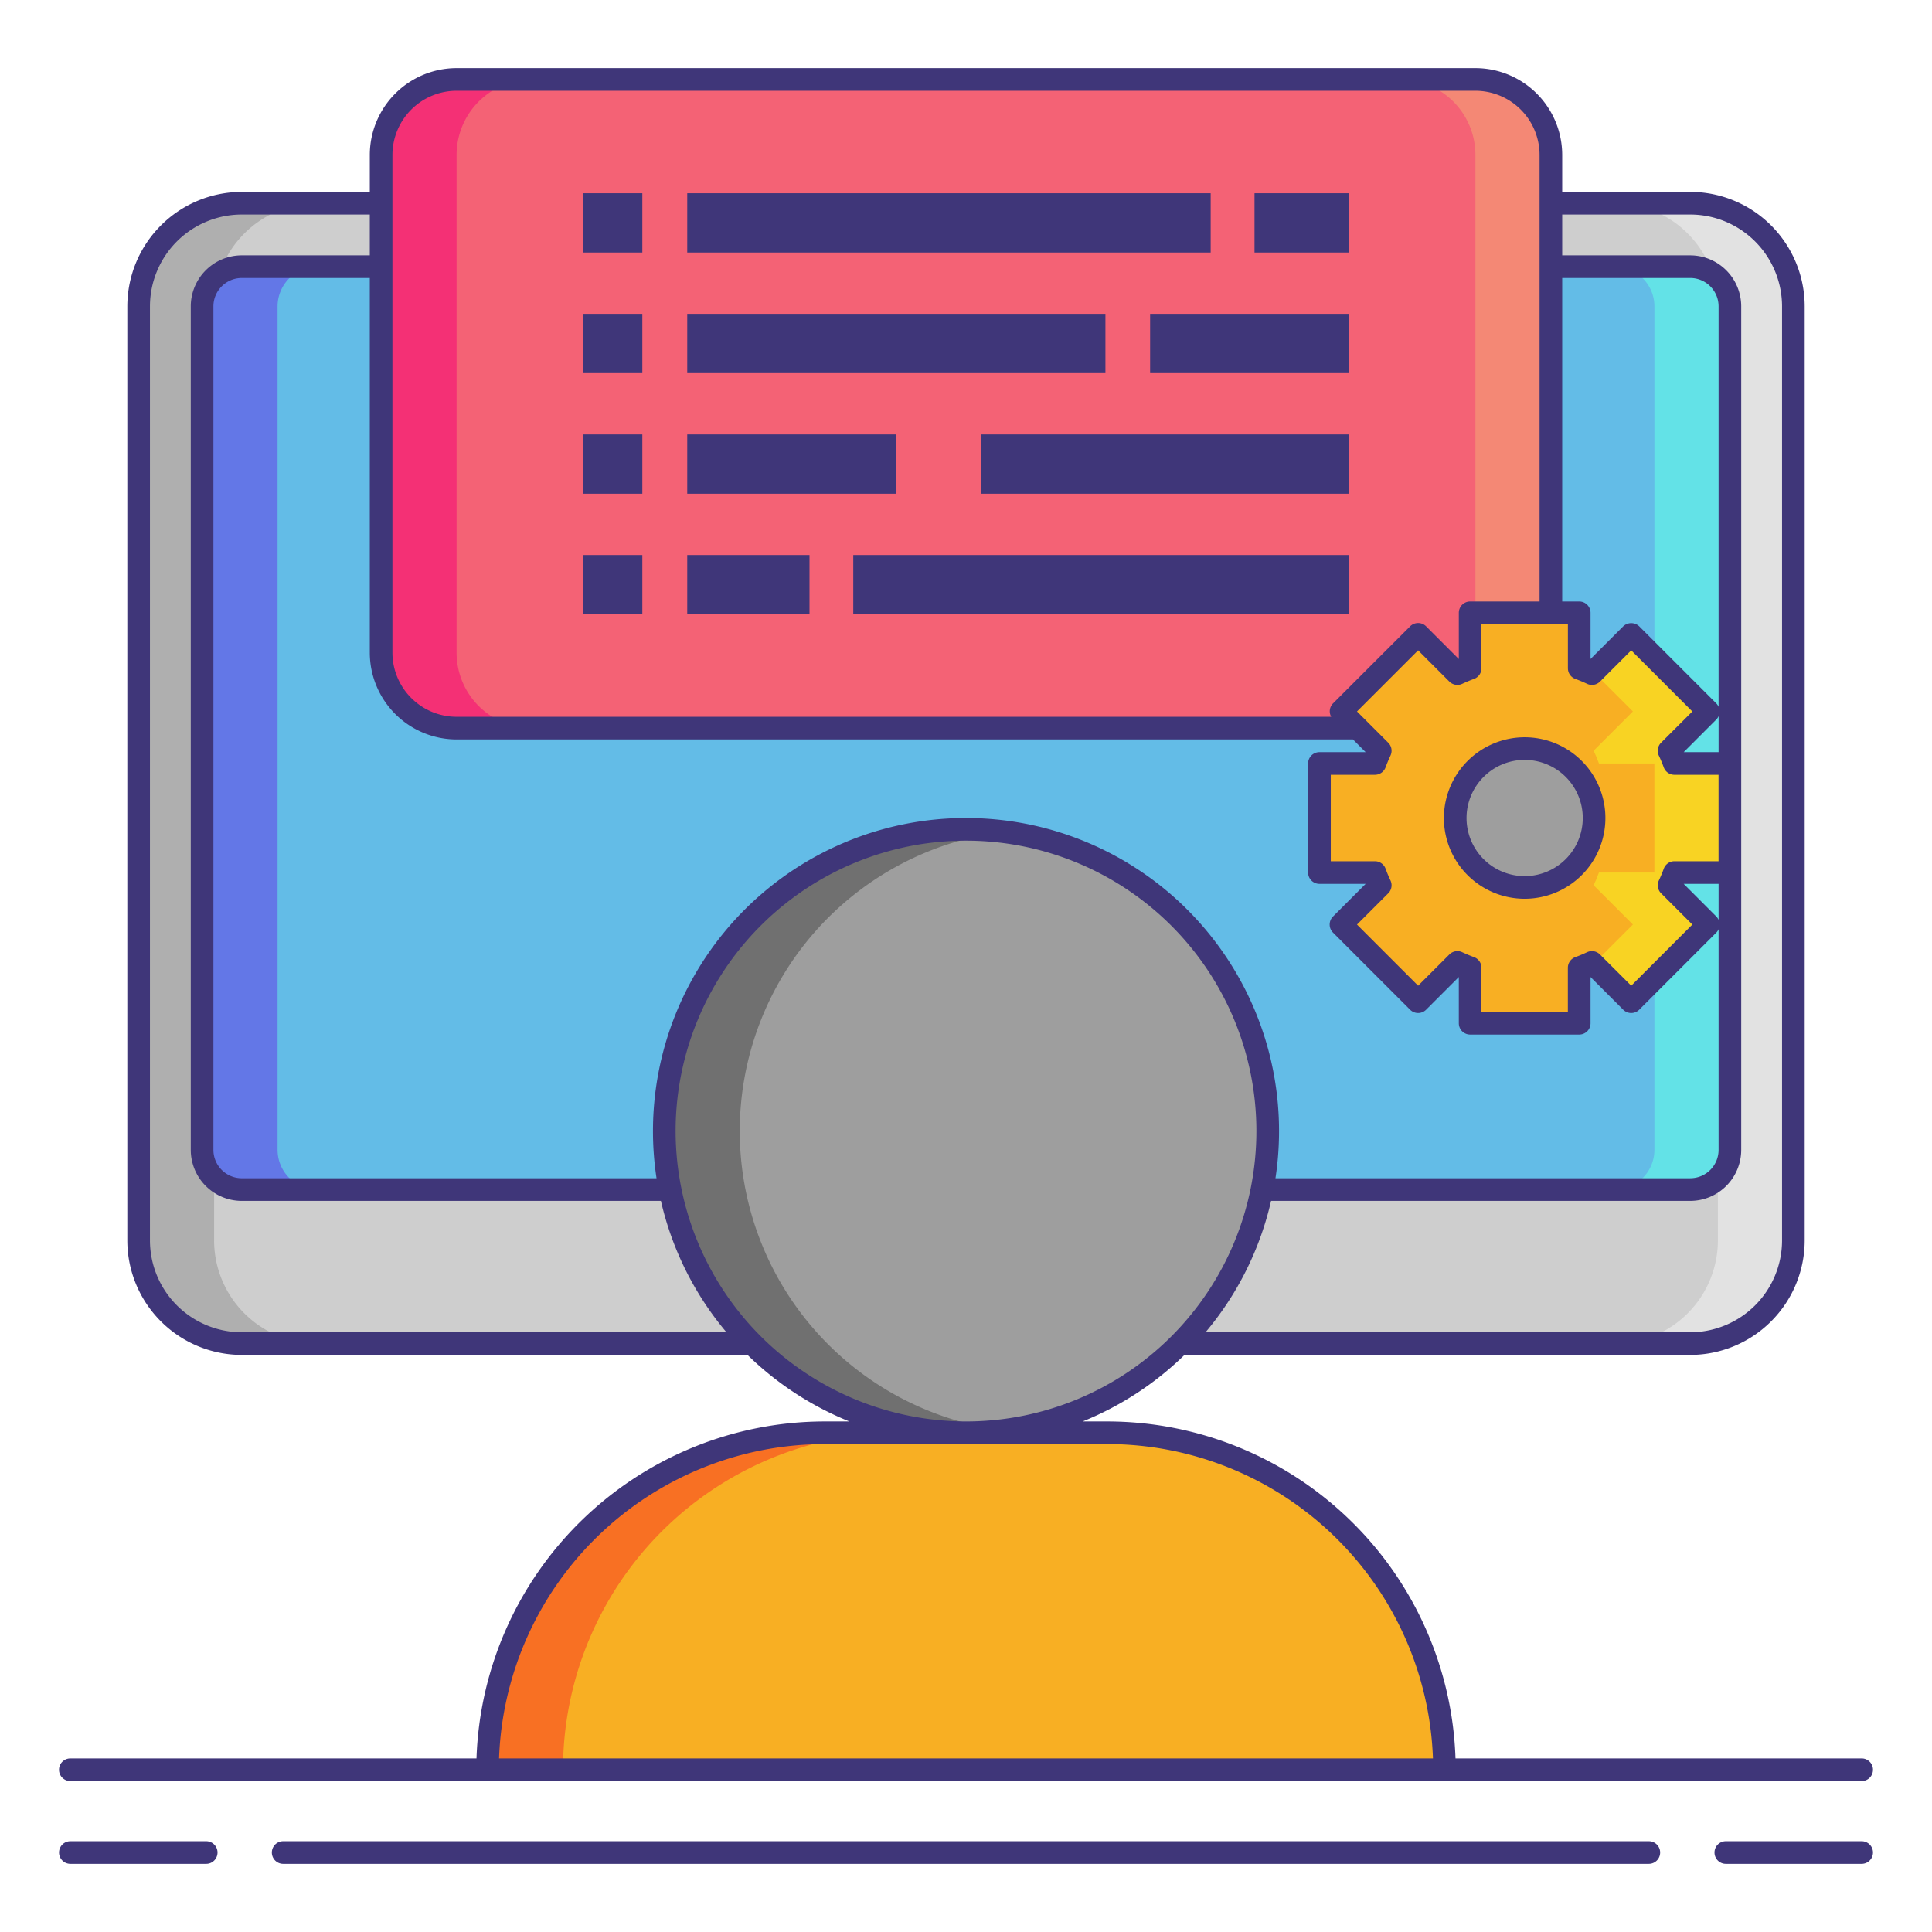 <svg height="512" viewBox="0 0 256 256" width="512" 
    xmlns="http://www.w3.org/2000/svg">
    <rect fill="#cecece" height="151.106" rx="13.665" width="219.26" x="18.37" y="26.926"/>
    <path d="m28.37 164.368v-123.777a13.681 13.681 0 0 1 13.665-13.665h-10a13.681 13.681 0 0 0 -13.665 13.665v123.777a13.681 13.681 0 0 0 13.665 13.665h10a13.681 13.681 0 0 1 -13.665-13.665z" fill="#afafaf"/>
    <path d="m227.63 164.368v-123.777a13.681 13.681 0 0 0 -13.665-13.665h10a13.681 13.681 0 0 1 13.665 13.665v123.777a13.681 13.681 0 0 1 -13.665 13.665h-10a13.681 13.681 0 0 0 13.665-13.665z" fill="#e2e2e2"/>
    <rect fill="#63bce7" height="122.288" rx="5.256" width="202.442" x="26.779" y="35.335"/>
    <path d="m36.779 152.368v-111.777a5.271 5.271 0 0 1 5.256-5.256h-10a5.271 5.271 0 0 0 -5.256 5.256v111.777a5.271 5.271 0 0 0 5.256 5.256h10a5.271 5.271 0 0 1 -5.256-5.256z" fill="#6377e7"/>
    <path d="m219.221 152.368v-111.777a5.271 5.271 0 0 0 -5.256-5.256h10a5.271 5.271 0 0 1 5.256 5.256v111.777a5.271 5.271 0 0 1 -5.256 5.256h-10a5.271 5.271 0 0 0 5.256-5.256z" fill="#63e2e7"/>
    <circle cx="128" cy="149.872" fill="#9e9e9e" r="39.978"/>
    <path d="m98.022 149.872a39.976 39.976 0 0 1 34.978-39.656 39.978 39.978 0 1 0 0 79.311 39.976 39.976 0 0 1 -34.978-39.655z" fill="#707070"/>
    <path d="m109.249 189.849h37.5a44.65 44.65 0 0 1 44.651 44.651 0 0 0 0 1 0 0h-126.8a0 0 0 0 1 0 0 44.65 44.65 0 0 1 44.649-44.651z" fill="#f8af23"/>
    <path d="m119.249 189.849h-10a44.649 44.649 0 0 0 -44.649 44.651h10a44.649 44.649 0 0 1 44.649-44.651z" fill="#f87023"/>
    <rect fill="#f46275" height="85.951" rx="10" width="155" x="50.5" y="10.528"/>
    <path d="m60.5 86.479v-65.951a10 10 0 0 1 10-10h-10a10 10 0 0 0 -10 10v65.951a10 10 0 0 0 10 10h10a10 10 0 0 1 -10-10z" fill="#f43075"/>
    <path d="m195.5 86.479v-65.951a10 10 0 0 0 -10-10h10a10 10 0 0 1 10 10v65.951a10 10 0 0 1 -10 10h-10a10 10 0 0 0 10-10z" fill="#f48875"/>
    <g fill="#3f3679">
        <path d="m77.255 25.606h7.857v7.857h-7.857z"/>
        <path d="m91.062 25.606h69.359v7.857h-69.359z"/>
        <path d="m166.229 25.606h12.517v7.857h-12.517z"/>
        <path d="m77.255 41.585h7.857v7.857h-7.857z"/>
        <path d="m91.062 41.585h55.413v7.857h-55.413z"/>
        <path d="m152.396 41.585h26.35v7.857h-26.35z"/>
        <path d="m77.255 57.565h7.857v7.857h-7.857z"/>
        <path d="m91.062 57.565h27.707v7.857h-27.707z"/>
        <path d="m129.991 57.565h48.754v7.857h-48.754z"/>
        <path d="m77.255 73.544h7.857v7.857h-7.857z"/>
        <path d="m91.062 73.544h16.201v7.857h-16.201z"/>
        <path d="m113.062 73.544h65.683v7.857h-65.683z"/>
    </g>
    <path d="m221.871 115.617c-.208.58-.443 1.138-.7 1.691l5.2 5.2-10.224 10.222-5.2-5.2c-.553.257-1.116.493-1.691.7v7.355h-14.456v-7.355c-.575-.208-1.138-.443-1.691-.7l-5.2 5.2-10.219-10.223 5.2-5.2c-.257-.553-.493-1.111-.7-1.691h-7.355v-14.452h7.355c.208-.575.443-1.138.7-1.691l-5.2-5.2 10.223-10.223 5.2 5.2c.553-.257 1.116-.5 1.691-.706v-7.344h14.453v7.35c.575.208 1.138.449 1.691.706l5.2-5.2 10.222 10.218-5.2 5.2c.257.553.493 1.116.7 1.691h7.35v14.453z" fill="#f8af23"/>
    <path d="m229.221 115.617v-14.453h-7.35c-.208-.575-.443-1.138-.7-1.691l5.2-5.2-10.224-10.222-5 5 5.22 5.22-5.2 5.2c.257.553.493 1.116.7 1.691h7.35v14.453h-7.35c-.208.58-.443 1.138-.7 1.691l5.2 5.2-5.223 5.223 5 5 10.223-10.223-5.2-5.2c.257-.553.493-1.111.7-1.691z" fill="#f8d323"/>
    <circle cx="202.027" cy="108.391" fill="#9e9e9e" r="9.204"/>
    <path d="m27.323 243.972h-18a1.5 1.5 0 1 0 0 3h18a1.5 1.5 0 1 0 0-3z" fill="#3f3679"/>
    <path d="m246.68 243.972h-18a1.5 1.5 0 0 0 0 3h18a1.5 1.5 0 0 0 0-3z" fill="#3f3679"/>
    <path d="m218.479 243.972h-180.958a1.5 1.5 0 0 0 0 3h180.958a1.5 1.5 0 0 0 0-3z" fill="#3f3679"/>
    <path d="m9.32 236h237.36a1.5 1.5 0 0 0 0-3h-53.818a46.2 46.2 0 0 0 -46.111-44.65h-3.291a41.592 41.592 0 0 0 13.494-8.817h67.012a15.182 15.182 0 0 0 15.165-15.165v-123.777a15.182 15.182 0 0 0 -15.165-15.165h-16.966v-4.9a11.513 11.513 0 0 0 -11.5-11.5h-135a11.513 11.513 0 0 0 -11.5 11.502v4.9h-16.965a15.182 15.182 0 0 0 -15.165 15.163v123.777a15.182 15.182 0 0 0 15.165 15.165h67.012a41.592 41.592 0 0 0 13.494 8.817h-3.291a46.2 46.2 0 0 0 -46.112 44.65h-53.818a1.5 1.5 0 1 0 0 3zm214.645-207.574a12.179 12.179 0 0 1 12.165 12.165v123.777a12.178 12.178 0 0 1 -12.165 12.165h-64.224a41.366 41.366 0 0 0 8.683-17.409h55.541a6.764 6.764 0 0 0 6.756-6.756v-111.777a6.763 6.763 0 0 0 -6.756-6.755h-16.965v-5.41zm-137.443 121.446a41.626 41.626 0 0 0 .472 6.252h-54.959a3.76 3.76 0 0 1 -3.756-3.756v-111.777a3.76 3.76 0 0 1 3.756-3.755h16.965v49.643a11.513 11.513 0 0 0 11.5 11.5h118.7c.023 0 .044-.006.066-.007l1.691 1.691h-6.124a1.5 1.5 0 0 0 -1.5 1.5v14.455a1.5 1.5 0 0 0 1.5 1.5h6.124l-4.33 4.33a1.5 1.5 0 0 0 0 2.121l10.221 10.221a1.5 1.5 0 0 0 2.121 0l4.331-4.33v6.124a1.5 1.5 0 0 0 1.5 1.5h14.455a1.5 1.5 0 0 0 1.5-1.5v-6.124l4.33 4.33a1.5 1.5 0 0 0 2.121 0l10.221-10.221a1.48 1.48 0 0 0 .294-.442v29.24a3.76 3.76 0 0 1 -3.756 3.756h-54.959a41.479 41.479 0 1 0 -82.484-6.252zm120.478-113.037h16.965a3.76 3.76 0 0 1 3.756 3.755v53.065a1.48 1.48 0 0 0 -.294-.442l-10.221-10.222a1.544 1.544 0 0 0 -2.121 0l-4.33 4.33v-6.121a1.5 1.5 0 0 0 -1.5-1.5h-2.255zm20.721 85.056a1.48 1.48 0 0 0 -.294-.442l-4.33-4.33h4.624zm0-22.228h-4.621l4.33-4.331a1.481 1.481 0 0 0 .294-.443zm-19.966-16.963v5.851a1.5 1.5 0 0 0 .986 1.409c.51.186 1.023.4 1.569.655a1.5 1.5 0 0 0 1.695-.3l4.141-4.141 8.1 8.1-4.146 4.14a1.5 1.5 0 0 0 -.3 1.695c.256.549.47 1.062.654 1.568a1.5 1.5 0 0 0 1.41.987h5.851v11.455h-5.845a1.5 1.5 0 0 0 -1.41.987c-.185.507-.4 1.021-.654 1.568a1.5 1.5 0 0 0 .3 1.695l4.141 4.141-8.1 8.1-4.147-4.141a1.5 1.5 0 0 0 -1.695-.3c-.547.256-1.061.47-1.568.654a1.5 1.5 0 0 0 -.987 1.41v5.851h-11.45v-5.851a1.5 1.5 0 0 0 -.987-1.41c-.506-.184-1.019-.4-1.568-.654a1.5 1.5 0 0 0 -1.695.3l-4.141 4.141-8.1-8.1 4.141-4.141a1.5 1.5 0 0 0 .3-1.695c-.255-.546-.469-1.06-.655-1.569a1.5 1.5 0 0 0 -1.409-.986h-5.851v-11.455h5.851a1.5 1.5 0 0 0 1.409-.986c.185-.508.4-1.021.655-1.569a1.5 1.5 0 0 0 -.3-1.695l-4.141-4.141 8.1-8.1 4.141 4.141a1.5 1.5 0 0 0 1.695.3c.548-.256 1.061-.47 1.569-.655a1.5 1.5 0 0 0 .986-1.409v-5.85zm-155.755-62.172a8.51 8.51 0 0 1 8.5-8.5h135a8.51 8.51 0 0 1 8.5 8.5v59.172h-9.2a1.5 1.5 0 0 0 -1.5 1.5v6.124l-4.331-4.331a1.5 1.5 0 0 0 -2.121 0l-10.221 10.219a1.48 1.48 0 0 0 -.235 1.767h-115.892a8.51 8.51 0 0 1 -8.5-8.5zm-32.13 143.84v-123.777a12.179 12.179 0 0 1 12.165-12.165h16.965v5.409h-16.965a6.763 6.763 0 0 0 -6.756 6.755v111.778a6.764 6.764 0 0 0 6.756 6.756h55.54a41.366 41.366 0 0 0 8.683 17.409h-64.223a12.178 12.178 0 0 1 -12.165-12.165zm69.652-14.5a38.478 38.478 0 1 1 38.478 38.481 38.522 38.522 0 0 1 -38.478-38.477zm19.728 41.478h37.5a43.2 43.2 0 0 1 43.124 41.654h-123.748a43.2 43.2 0 0 1 43.124-41.651z" fill="#3f3679"/>
    <path d="m191.323 108.392a10.7 10.7 0 1 0 10.7-10.7 10.716 10.716 0 0 0 -10.7 10.7zm10.7-7.7a7.7 7.7 0 1 1 -7.7 7.7 7.713 7.713 0 0 1 7.704-7.704z" fill="#3f3679"/>
</svg>